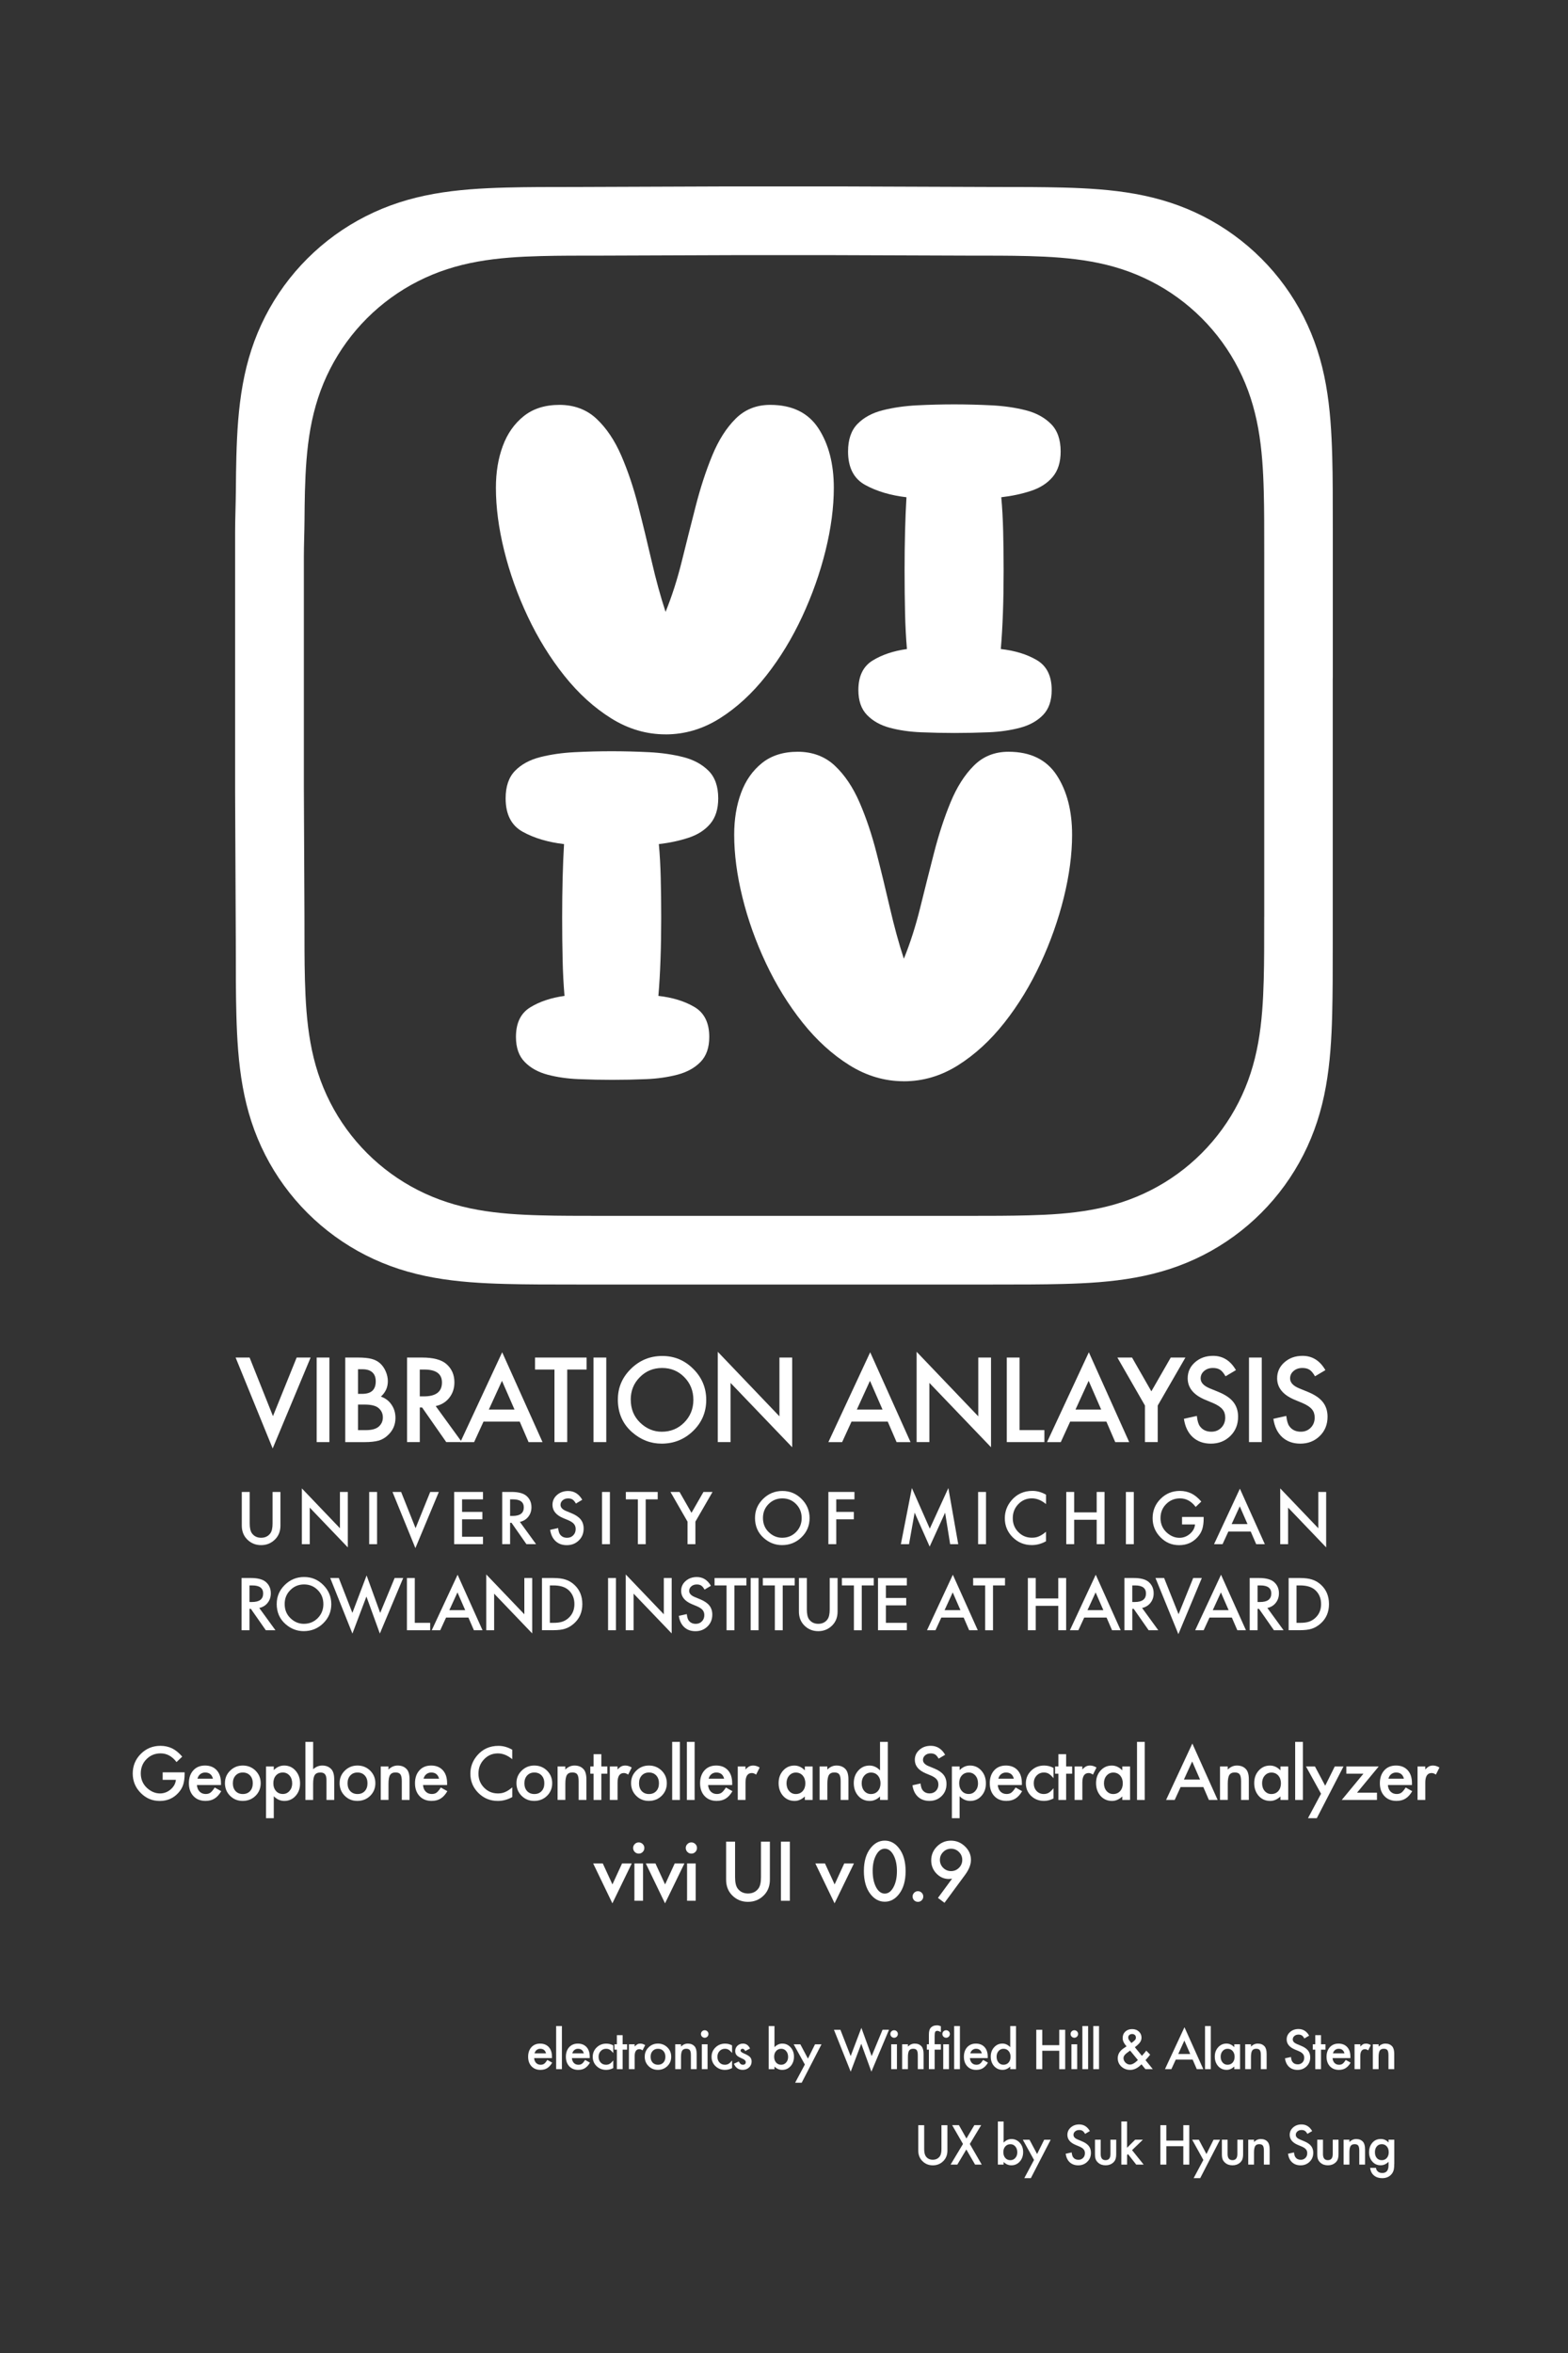<?xml version="1.0" encoding="UTF-8"?>
<svg id="Layer_1" xmlns="http://www.w3.org/2000/svg" viewBox="0 0 600 900">
  <rect x="0" y="0" width="600" height="900" fill="#333333" stroke="none"/>
  <defs>
    <style>
      .cls-1 {
        fill: #fff;
      }
    </style>
  </defs>
  <g>
    <path class="cls-1" d="M254.7,280.89c-7.33,0-14.28-2.04-20.83-6.13-6.55-4.09-12.53-9.52-17.95-16.32-5.41-6.79-10.07-14.34-13.98-22.63-3.91-8.29-6.92-16.71-9.02-25.24-2.11-8.53-3.16-16.53-3.16-23.98,0-5.89.86-11.21,2.62-15.96,1.74-4.75,4.42-8.56,8.02-11.45,3.61-2.89,8.17-4.32,13.71-4.32s10.37,1.77,14.15,5.32c3.78,3.55,6.94,8.24,9.47,14.07,2.53,5.84,4.69,12.26,6.49,19.3,1.81,7.04,3.51,14.07,5.14,21.1,1.62,7.04,3.39,13.49,5.32,19.38,2.4-5.89,4.48-12.35,6.22-19.38s3.51-14.07,5.32-21.1c1.81-7.04,3.9-13.46,6.31-19.3,2.4-5.83,5.37-10.52,8.93-14.07,3.55-3.55,7.96-5.32,13.25-5.32,8.41,0,14.57,3.01,18.49,9.02,3.9,6.01,5.86,13.59,5.86,22.72,0,7.45-1.06,15.45-3.16,23.98-2.11,8.54-5.08,16.95-8.93,25.24s-8.44,15.84-13.79,22.63c-5.35,6.79-11.28,12.24-17.76,16.32-6.49,4.09-13.41,6.13-20.74,6.13h.02Z"/>
    <path class="cls-1" d="M365.24,280.36c-4.21,0-8.48-.09-12.8-.27s-8.29-.75-11.9-1.71c-3.61-.96-6.52-2.58-8.75-4.88-2.23-2.28-3.33-5.47-3.33-9.56,0-5.29,1.81-9.04,5.41-11.27,3.61-2.23,7.99-3.7,13.17-4.42-.36-4.21-.61-8.81-.72-13.79s-.18-10.37-.18-16.14c0-5.29.06-10.31.18-15.06s.3-9.1.54-13.07c-6.13-.72-11.39-2.28-15.77-4.69-4.39-2.4-6.58-6.67-6.58-12.8,0-4.57,1.2-8.09,3.61-10.55,2.4-2.46,5.62-4.21,9.64-5.23,4.03-1.02,8.41-1.65,13.17-1.89,4.75-.24,9.47-.36,14.16-.36s9.44.12,14.25.36c4.81.24,9.2.88,13.17,1.89s7.18,2.77,9.65,5.23c2.46,2.46,3.7,5.98,3.7,10.55,0,4.09-1.03,7.33-3.07,9.74-2.04,2.41-4.81,4.18-8.29,5.32-3.49,1.15-7.28,1.96-11.36,2.43.36,3.97.61,8.29.72,12.98.12,4.68.18,9.74.18,15.15,0,5.77-.09,11.15-.27,16.14-.18,4.98-.45,9.59-.81,13.79,5.42.61,10.01,2.01,13.79,4.24,3.78,2.23,5.68,6.04,5.68,11.45,0,4.09-1.11,7.28-3.33,9.56-2.23,2.29-5.17,3.91-8.83,4.88-3.66.96-7.67,1.54-11.99,1.71-4.32.18-8.66.27-12.98.27h-.04Z"/>
    <path class="cls-1" d="M345.88,413.57c-7.33,0-14.28-2.04-20.83-6.13-6.55-4.09-12.53-9.52-17.95-16.32-5.41-6.79-10.07-14.34-13.98-22.63-3.91-8.29-6.92-16.71-9.02-25.24-2.11-8.53-3.16-16.53-3.16-23.98,0-5.89.86-11.21,2.62-15.96,1.74-4.75,4.42-8.56,8.02-11.45,3.61-2.89,8.17-4.32,13.71-4.32s10.37,1.77,14.15,5.32c3.78,3.55,6.94,8.24,9.47,14.07,2.53,5.84,4.69,12.26,6.49,19.3,1.81,7.04,3.51,14.07,5.14,21.1s3.39,13.49,5.32,19.38c2.4-5.89,4.48-12.35,6.22-19.38,1.74-7.04,3.51-14.07,5.32-21.1s3.9-13.46,6.31-19.3c2.4-5.83,5.37-10.52,8.93-14.07,3.55-3.55,7.96-5.32,13.25-5.32,8.41,0,14.57,3.01,18.49,9.02,3.9,6.01,5.86,13.59,5.86,22.72,0,7.45-1.06,15.45-3.16,23.98-2.11,8.54-5.08,16.95-8.93,25.24s-8.44,15.84-13.79,22.63c-5.35,6.79-11.28,12.24-17.76,16.32-6.49,4.09-13.41,6.13-20.74,6.13h.02Z"/>
    <path class="cls-1" d="M234.21,413.03c-4.21,0-8.48-.09-12.8-.27-4.32-.18-8.29-.75-11.9-1.71s-6.52-2.58-8.75-4.88c-2.23-2.28-3.33-5.47-3.33-9.56,0-5.29,1.81-9.04,5.41-11.27,3.61-2.23,7.99-3.7,13.17-4.42-.36-4.21-.61-8.81-.72-13.79-.12-4.98-.18-10.37-.18-16.14,0-5.29.06-10.31.18-15.06.12-4.75.3-9.1.54-13.07-6.13-.72-11.39-2.28-15.77-4.69-4.39-2.4-6.58-6.67-6.58-12.8,0-4.57,1.2-8.09,3.61-10.55,2.4-2.46,5.62-4.21,9.64-5.23,4.03-1.02,8.41-1.65,13.17-1.89,4.75-.24,9.47-.36,14.16-.36s9.44.12,14.25.36c4.81.24,9.2.88,13.17,1.89s7.18,2.77,9.65,5.23c2.46,2.46,3.7,5.98,3.7,10.55,0,4.09-1.03,7.33-3.07,9.74-2.04,2.41-4.81,4.18-8.29,5.32-3.49,1.15-7.28,1.96-11.36,2.43.36,3.97.61,8.29.72,12.98.12,4.68.18,9.74.18,15.15,0,5.77-.09,11.15-.27,16.14-.18,4.98-.45,9.59-.81,13.79,5.42.61,10.01,2.01,13.79,4.24,3.78,2.23,5.68,6.04,5.68,11.45,0,4.09-1.11,7.28-3.33,9.56-2.23,2.29-5.17,3.91-8.83,4.88-3.66.96-7.67,1.54-11.99,1.71-4.32.18-8.66.27-12.98.27h-.04Z"/>
  </g>
  <path class="cls-1" d="M510,259.4c0-.75,0-57.28,0-57.28,0-4.99,0-9.97-.03-14.96-.02-4.2-.07-8.4-.19-12.6-.25-9.15-.79-18.38-2.41-27.43-1.65-9.18-4.35-17.72-8.59-26.06-4.18-8.2-9.63-15.7-16.14-22.2-6.51-6.5-14.01-11.95-22.21-16.13-8.35-4.25-16.9-6.94-26.09-8.59-9.05-1.62-18.28-2.16-27.43-2.41-4.2-.11-8.4-.16-12.61-.19-4.99-.03-9.98-.03-14.97-.03l-57.93-.21h-43.33l-56.9.21c-5,0-10,0-15,.03-4.21.03-8.42.07-12.63.19-9.17.25-18.42.79-27.5,2.41-9.2,1.65-17.77,4.34-26.13,8.59-8.22,4.17-15.74,9.62-22.26,16.13-6.52,6.5-11.98,14-16.17,22.2-4.26,8.34-6.96,16.89-8.61,26.08-1.63,9.05-2.17,18.27-2.42,27.42-.11,4.2-.16,8.4-.19,12.6-.03,4.99-.29,11.18-.29,16.17v56.11s0,43.79,0,43.79l.26,57.31c0,4.99,0,9.99.03,14.98.03,4.21.07,8.42.19,12.62.25,9.16.79,18.4,2.42,27.46,1.65,9.19,4.35,17.75,8.61,26.1,4.18,8.21,9.65,15.72,16.17,22.23,6.52,6.51,14.04,11.97,22.25,16.15,8.37,4.25,16.93,6.95,26.14,8.6,9.07,1.63,18.32,2.17,27.48,2.41,4.21.12,8.42.16,12.63.19,5,.03,10,.03,15,.03h158.15c4.99,0,9.98,0,14.97-.03,4.2-.03,8.4-.07,12.61-.19,9.15-.24,18.39-.78,27.44-2.42,9.18-1.65,17.73-4.35,26.08-8.6,8.2-4.18,15.71-9.64,22.21-16.15,6.51-6.51,11.96-14.02,16.14-22.23,4.25-8.35,6.95-16.91,8.6-26.11,1.63-9.06,2.17-18.3,2.41-27.45.11-4.21.16-8.41.19-12.62.03-4.99.03-9.99.03-14.98,0,0,0-56.3,0-57.31v-43.83ZM483.75,350.64c0,4.37,0,8.74-.02,13.1-.02,3.68-.06,7.36-.16,11.04-.22,8.01-.69,16.1-2.11,24.02-1.45,8.05-3.8,15.54-7.52,22.85-3.65,7.18-8.43,13.75-14.12,19.45-5.69,5.7-12.26,10.48-19.44,14.13-7.3,3.72-14.78,6.08-22.82,7.52-7.92,1.43-16,1.9-24.01,2.11-3.68.1-7.35.14-11.03.17-4.37.03-8.73.03-13.1.03h-138.38c-4.37,0-8.75,0-13.12-.03-3.68-.02-7.37-.06-11.05-.17-8.02-.21-16.12-.69-24.05-2.11-8.06-1.45-15.55-3.81-22.87-7.53-7.19-3.66-13.77-8.43-19.47-14.13-5.7-5.7-10.49-12.27-14.15-19.45-3.72-7.31-6.09-14.79-7.53-22.83-1.43-7.93-1.9-16.02-2.12-24.03-.1-3.68-.14-7.36-.16-11.04-.03-4.37-.02-8.74-.02-13.1l-.23-50.14v-38.32s0-49.1,0-49.1c0-4.36.22-9.78.25-14.15.02-3.68.07-7.35.16-11.02.22-8,.69-16.08,2.11-23.99,1.45-8.04,3.81-15.52,7.54-22.82,3.66-7.17,8.44-13.73,14.15-19.42,5.71-5.69,12.28-10.46,19.48-14.11,7.32-3.71,14.81-6.07,22.86-7.51,7.94-1.42,16.03-1.9,24.06-2.11,3.68-.1,7.37-.14,11.05-.16,4.37-.03,8.75-.02,13.12-.02l49.79-.18h37.91l50.69.18c4.37,0,8.73,0,13.1.02,3.68.02,7.35.06,11.03.16,8.01.22,16.08.69,24,2.11,8.04,1.44,15.52,3.8,22.83,7.52,7.18,3.65,13.74,8.42,19.43,14.11,5.69,5.69,10.47,12.25,14.12,19.43,3.72,7.3,6.07,14.77,7.52,22.8,1.42,7.92,1.9,15.99,2.11,24,.1,3.67.14,7.35.16,11.02.03,4.36.02,8.73.02,13.09,0,0,0,49.46,0,50.12v38.36c0,.88,0,50.14,0,50.14Z"/>
  <g>
    <path class="cls-1" d="M95.55,570.66v12.03c0,1.72.28,2.97.84,3.77.84,1.15,2.01,1.72,3.53,1.72s2.71-.57,3.54-1.72c.56-.77.84-2.02.84-3.77v-12.03h3.01v12.86c0,2.11-.66,3.84-1.97,5.2-1.48,1.52-3.29,2.28-5.43,2.28s-3.96-.76-5.42-2.28c-1.31-1.36-1.97-3.1-1.97-5.2v-12.86h3.02Z"/>
    <path class="cls-1" d="M115.51,590.64v-21.34l14.57,15.24v-13.88h3.01v21.2l-14.57-15.21v13.99h-3.02Z"/>
    <path class="cls-1" d="M144.29,570.66v19.98h-3.02v-19.98h3.02Z"/>
    <path class="cls-1" d="M153.49,570.66l5.53,13.85,5.6-13.85h3.3l-8.97,21.48-8.76-21.48h3.3Z"/>
    <path class="cls-1" d="M184.82,573.49h-8.01v4.8h7.78v2.83h-7.78v6.68h8.01v2.83h-11.03v-19.98h11.03v2.83Z"/>
    <path class="cls-1" d="M198.94,582.12l6.19,8.51h-3.69l-5.71-8.18h-.54v8.18h-3.02v-19.98h3.53c2.64,0,4.55.5,5.72,1.49,1.29,1.1,1.94,2.56,1.94,4.37,0,1.42-.41,2.63-1.22,3.65-.81,1.02-1.88,1.67-3.21,1.95ZM195.19,579.83h.96c2.86,0,4.28-1.09,4.28-3.27,0-2.04-1.39-3.07-4.17-3.07h-1.07v6.34Z"/>
    <path class="cls-1" d="M222.82,573.64l-2.45,1.45c-.46-.79-.89-1.31-1.31-1.55-.43-.28-.99-.41-1.67-.41-.84,0-1.53.24-2.08.71-.55.47-.83,1.05-.83,1.76,0,.98.72,1.76,2.17,2.36l1.99.82c1.62.66,2.81,1.46,3.56,2.4.75.94,1.13,2.1,1.13,3.47,0,1.84-.61,3.36-1.84,4.55-1.23,1.21-2.77,1.81-4.59,1.81s-3.17-.51-4.3-1.54c-1.11-1.03-1.81-2.47-2.08-4.33l3.05-.67c.14,1.17.38,1.98.72,2.43.62.86,1.53,1.29,2.72,1.29.94,0,1.72-.31,2.34-.94s.93-1.43.93-2.39c0-.39-.05-.74-.16-1.07-.11-.32-.28-.62-.5-.89s-.52-.53-.89-.76c-.36-.24-.79-.46-1.29-.68l-1.93-.8c-2.74-1.16-4.1-2.85-4.1-5.07,0-1.5.57-2.76,1.72-3.77,1.15-1.02,2.58-1.53,4.28-1.53,2.3,0,4.1,1.12,5.4,3.37Z"/>
    <path class="cls-1" d="M233.38,570.66v19.98h-3.02v-19.98h3.02Z"/>
    <path class="cls-1" d="M247.08,573.49v17.15h-3.01v-17.15h-4.59v-2.83h12.19v2.83h-4.58Z"/>
    <path class="cls-1" d="M263.08,582.01l-6.52-11.35h3.47l4.57,7.98,4.58-7.98h3.47l-6.55,11.35v8.63h-3.01v-8.63Z"/>
    <path class="cls-1" d="M288.91,580.56c0-2.81,1.03-5.23,3.09-7.25,2.05-2.02,4.52-3.03,7.4-3.03s5.29,1.02,7.32,3.05c2.04,2.04,3.07,4.48,3.07,7.34s-1.03,5.31-3.08,7.31c-2.06,2.01-4.55,3.01-7.47,3.01-2.58,0-4.9-.89-6.95-2.68-2.26-1.98-3.39-4.56-3.39-7.76ZM291.95,580.6c0,2.21.74,4.02,2.23,5.45,1.48,1.42,3.18,2.13,5.11,2.13,2.1,0,3.87-.72,5.31-2.17,1.44-1.47,2.16-3.25,2.16-5.36s-.71-3.92-2.14-5.36c-1.41-1.45-3.17-2.17-5.25-2.17s-3.83.72-5.27,2.17c-1.43,1.43-2.15,3.2-2.15,5.3Z"/>
    <path class="cls-1" d="M326.96,573.49h-6.96v4.8h6.72v2.83h-6.72v9.51h-3.02v-19.98h9.98v2.83Z"/>
    <path class="cls-1" d="M344.72,590.64l4.21-21.48,6.86,15.53,7.1-15.53,3.78,21.48h-3.09l-1.93-12.06-5.91,12.98-5.75-12.99-2.15,12.07h-3.12Z"/>
    <path class="cls-1" d="M377.3,570.66v19.98h-3.02v-19.98h3.02Z"/>
    <path class="cls-1" d="M400.26,571.73v3.57c-1.74-1.46-3.54-2.19-5.41-2.19-2.05,0-3.78.74-5.19,2.21-1.42,1.47-2.12,3.26-2.12,5.38s.71,3.86,2.12,5.3c1.42,1.44,3.15,2.16,5.2,2.16,1.06,0,1.96-.17,2.7-.52.41-.17.84-.41,1.29-.7s.91-.65,1.4-1.06v3.64c-1.72.97-3.54,1.46-5.43,1.46-2.86,0-5.29-1-7.31-2.99-2.01-2.01-3.01-4.43-3.01-7.27,0-2.54.84-4.81,2.52-6.81,2.07-2.44,4.75-3.66,8.04-3.66,1.79,0,3.53.49,5.2,1.46Z"/>
    <path class="cls-1" d="M411.03,578.47h8.62v-7.82h3.01v19.98h-3.01v-9.33h-8.62v9.33h-3.02v-19.98h3.02v7.82Z"/>
    <path class="cls-1" d="M433.85,570.66v19.98h-3.02v-19.98h3.02Z"/>
    <path class="cls-1" d="M452.32,580.23h8.26v.66c0,1.5-.18,2.83-.53,3.99-.34,1.07-.93,2.07-1.75,3-1.85,2.09-4.21,3.13-7.08,3.13s-5.19-1.01-7.18-3.03c-1.99-2.03-2.99-4.46-2.99-7.3s1.01-5.36,3.04-7.38c2.03-2.03,4.49-3.04,7.4-3.04,1.56,0,3.02.32,4.37.96,1.29.64,2.57,1.67,3.82,3.11l-2.15,2.06c-1.64-2.18-3.64-3.27-5.99-3.27-2.11,0-3.89.73-5.32,2.19-1.43,1.43-2.15,3.23-2.15,5.38s.8,4.06,2.39,5.5c1.49,1.34,3.11,2.01,4.85,2.01,1.48,0,2.82-.5,4-1.5,1.18-1.01,1.84-2.22,1.98-3.62h-4.98v-2.83Z"/>
    <path class="cls-1" d="M478.59,585.79h-8.55l-2.23,4.85h-3.25l9.89-21.23,9.54,21.23h-3.3l-2.1-4.85ZM477.36,582.95l-2.96-6.79-3.11,6.79h6.07Z"/>
    <path class="cls-1" d="M489.88,590.64v-21.34l14.57,15.24v-13.88h3.01v21.2l-14.57-15.21v13.99h-3.02Z"/>
  </g>
  <g>
    <path class="cls-1" d="M99.21,615.04l6.19,8.51h-3.69l-5.71-8.18h-.54v8.18h-3.02v-19.98h3.53c2.64,0,4.55.5,5.72,1.49,1.29,1.1,1.94,2.56,1.94,4.37,0,1.42-.41,2.63-1.22,3.65-.81,1.02-1.88,1.67-3.21,1.95ZM95.46,612.75h.96c2.86,0,4.28-1.09,4.28-3.27,0-2.04-1.39-3.07-4.17-3.07h-1.07v6.34Z"/>
    <path class="cls-1" d="M105.89,613.47c0-2.81,1.03-5.23,3.09-7.25,2.05-2.02,4.52-3.03,7.4-3.03s5.29,1.02,7.32,3.05c2.04,2.04,3.07,4.48,3.07,7.34s-1.03,5.31-3.08,7.31c-2.06,2.01-4.55,3.01-7.47,3.01-2.58,0-4.9-.89-6.95-2.68-2.26-1.98-3.39-4.56-3.39-7.76ZM108.93,613.51c0,2.21.74,4.02,2.23,5.45,1.48,1.42,3.18,2.13,5.11,2.13,2.1,0,3.87-.72,5.31-2.17,1.44-1.47,2.16-3.25,2.16-5.36s-.71-3.92-2.14-5.36c-1.41-1.45-3.17-2.17-5.25-2.17s-3.83.72-5.27,2.17c-1.43,1.43-2.15,3.2-2.15,5.3Z"/>
    <path class="cls-1" d="M129.64,603.57l5.2,13.35,5.44-14.33,5.2,14.33,5.53-13.35h3.27l-8.93,21.25-5.14-14.16-5.36,14.17-8.49-21.26h3.27Z"/>
    <path class="cls-1" d="M158.72,603.57v17.15h5.88v2.83h-8.89v-19.98h3.02Z"/>
    <path class="cls-1" d="M179.24,618.7h-8.55l-2.23,4.85h-3.25l9.89-21.23,9.54,21.23h-3.3l-2.1-4.85ZM178.01,615.87l-2.96-6.79-3.11,6.79h6.07Z"/>
    <path class="cls-1" d="M186.07,623.55v-21.34l14.57,15.24v-13.88h3.01v21.2l-14.57-15.21v13.99h-3.02Z"/>
    <path class="cls-1" d="M207.39,623.55v-19.98h4.19c2.01,0,3.6.2,4.76.59,1.25.39,2.38,1.05,3.4,1.98,2.06,1.88,3.09,4.35,3.09,7.41s-1.07,5.56-3.22,7.45c-1.08.95-2.21,1.61-3.39,1.98-1.1.37-2.67.56-4.7.56h-4.14ZM210.4,620.72h1.36c1.35,0,2.48-.14,3.38-.43.9-.3,1.71-.78,2.43-1.44,1.48-1.35,2.23-3.12,2.23-5.29s-.73-3.97-2.2-5.33c-1.32-1.22-3.27-1.82-5.84-1.82h-1.36v14.31Z"/>
    <path class="cls-1" d="M235.7,603.57v19.98h-3.02v-19.98h3.02Z"/>
    <path class="cls-1" d="M239.44,623.55v-21.34l14.57,15.24v-13.88h3.01v21.2l-14.57-15.21v13.99h-3.02Z"/>
    <path class="cls-1" d="M272.05,606.55l-2.45,1.45c-.46-.79-.89-1.31-1.31-1.55-.43-.28-.99-.41-1.67-.41-.84,0-1.53.24-2.08.71-.55.47-.83,1.05-.83,1.76,0,.98.72,1.76,2.17,2.36l1.99.82c1.62.66,2.81,1.46,3.56,2.4.75.94,1.13,2.1,1.13,3.47,0,1.84-.61,3.36-1.84,4.55-1.23,1.21-2.77,1.81-4.59,1.81s-3.17-.51-4.3-1.54c-1.11-1.03-1.81-2.47-2.08-4.33l3.05-.67c.14,1.17.38,1.98.72,2.43.62.86,1.53,1.29,2.72,1.29.94,0,1.72-.31,2.34-.94s.93-1.43.93-2.39c0-.39-.05-.74-.16-1.07-.11-.32-.28-.62-.5-.89s-.52-.53-.89-.76c-.36-.24-.79-.46-1.29-.68l-1.93-.8c-2.74-1.16-4.1-2.85-4.1-5.07,0-1.5.57-2.76,1.72-3.77,1.15-1.02,2.58-1.53,4.28-1.53,2.3,0,4.1,1.12,5.4,3.37Z"/>
    <path class="cls-1" d="M281.03,606.41v17.15h-3.01v-17.15h-4.59v-2.83h12.19v2.83h-4.58Z"/>
    <path class="cls-1" d="M290.26,603.57v19.98h-3.02v-19.98h3.02Z"/>
    <path class="cls-1" d="M299.51,606.41v17.15h-3.01v-17.15h-4.59v-2.83h12.19v2.83h-4.58Z"/>
    <path class="cls-1" d="M308.74,603.57v12.03c0,1.72.28,2.97.84,3.77.84,1.15,2.01,1.72,3.53,1.72s2.71-.57,3.54-1.72c.56-.77.84-2.02.84-3.77v-12.03h3.01v12.86c0,2.11-.66,3.84-1.97,5.2-1.48,1.52-3.29,2.28-5.43,2.28s-3.96-.76-5.42-2.28c-1.31-1.36-1.97-3.1-1.97-5.2v-12.86h3.02Z"/>
    <path class="cls-1" d="M329.76,606.41v17.15h-3.01v-17.15h-4.59v-2.83h12.19v2.83h-4.58Z"/>
    <path class="cls-1" d="M347,606.41h-8.01v4.8h7.78v2.83h-7.78v6.68h8.01v2.83h-11.03v-19.98h11.03v2.83Z"/>
    <path class="cls-1" d="M368.75,618.7h-8.55l-2.23,4.85h-3.25l9.89-21.23,9.54,21.23h-3.3l-2.1-4.85ZM367.52,615.87l-2.96-6.79-3.11,6.79h6.07Z"/>
    <path class="cls-1" d="M379.98,606.41v17.15h-3.01v-17.15h-4.59v-2.83h12.19v2.83h-4.58Z"/>
    <path class="cls-1" d="M396.33,611.39h8.62v-7.82h3.01v19.98h-3.01v-9.33h-8.62v9.33h-3.02v-19.98h3.02v7.82Z"/>
    <path class="cls-1" d="M423.43,618.7h-8.55l-2.23,4.85h-3.25l9.89-21.23,9.54,21.23h-3.3l-2.1-4.85ZM422.2,615.87l-2.96-6.79-3.11,6.79h6.07Z"/>
    <path class="cls-1" d="M437.03,615.04l6.19,8.51h-3.69l-5.71-8.18h-.54v8.18h-3.02v-19.98h3.53c2.64,0,4.55.5,5.72,1.49,1.29,1.1,1.94,2.56,1.94,4.37,0,1.42-.41,2.63-1.22,3.65-.81,1.02-1.88,1.67-3.21,1.95ZM433.27,612.75h.96c2.86,0,4.28-1.09,4.28-3.27,0-2.04-1.39-3.07-4.17-3.07h-1.07v6.34Z"/>
    <path class="cls-1" d="M445.45,603.57l5.53,13.85,5.6-13.85h3.3l-8.97,21.48-8.76-21.48h3.3Z"/>
    <path class="cls-1" d="M471.37,618.7h-8.55l-2.23,4.85h-3.25l9.89-21.23,9.54,21.23h-3.3l-2.1-4.85ZM470.14,615.87l-2.96-6.79-3.11,6.79h6.07Z"/>
    <path class="cls-1" d="M484.97,615.04l6.19,8.51h-3.69l-5.71-8.18h-.54v8.18h-3.02v-19.98h3.53c2.64,0,4.55.5,5.72,1.49,1.29,1.1,1.94,2.56,1.94,4.37,0,1.42-.41,2.63-1.22,3.65-.81,1.02-1.88,1.67-3.21,1.95ZM481.22,612.75h.96c2.86,0,4.28-1.09,4.28-3.27,0-2.04-1.39-3.07-4.17-3.07h-1.07v6.34Z"/>
    <path class="cls-1" d="M493.1,623.55v-19.98h4.19c2.01,0,3.6.2,4.76.59,1.25.39,2.38,1.05,3.4,1.98,2.06,1.88,3.09,4.35,3.09,7.41s-1.07,5.56-3.22,7.45c-1.08.95-2.21,1.61-3.39,1.98-1.1.37-2.67.56-4.7.56h-4.14ZM496.12,620.72h1.36c1.35,0,2.48-.14,3.38-.43.9-.3,1.71-.78,2.43-1.44,1.48-1.35,2.23-3.12,2.23-5.29s-.73-3.97-2.2-5.33c-1.32-1.22-3.27-1.82-5.84-1.82h-1.36v14.31Z"/>
  </g>
  <g>
    <path class="cls-1" d="M95.51,519.25l8.94,22.41,9.07-22.41h5.34l-14.52,34.77-14.18-34.77h5.34Z"/>
    <path class="cls-1" d="M126.05,519.25v32.34h-4.88v-32.34h4.88Z"/>
    <path class="cls-1" d="M132.11,551.59v-32.34h4.86c2.16,0,3.89.17,5.17.5,1.3.33,2.39.9,3.29,1.7.91.82,1.63,1.85,2.16,3.08.54,1.24.82,2.5.82,3.77,0,2.32-.89,4.28-2.66,5.89,1.72.59,3.07,1.61,4.06,3.08,1.01,1.45,1.51,3.14,1.51,5.07,0,2.53-.89,4.66-2.68,6.41-1.08,1.08-2.28,1.82-3.62,2.24-1.47.41-3.3.61-5.51.61h-7.39ZM136.99,533.14h1.53c1.82,0,3.15-.4,3.99-1.21.84-.8,1.27-1.99,1.27-3.55s-.43-2.68-1.3-3.47c-.87-.79-2.12-1.18-3.77-1.18h-1.72v9.41ZM136.99,547.01h3.02c2.21,0,3.83-.43,4.86-1.3,1.09-.94,1.63-2.12,1.63-3.56s-.52-2.57-1.57-3.52c-1.02-.93-2.84-1.4-5.47-1.4h-2.47v9.78Z"/>
    <path class="cls-1" d="M166.72,537.81l10.01,13.78h-5.97l-9.24-13.24h-.88v13.24h-4.88v-32.34h5.72c4.27,0,7.36.8,9.26,2.41,2.09,1.79,3.14,4.15,3.14,7.08,0,2.29-.66,4.26-1.97,5.91s-3.04,2.7-5.19,3.16ZM160.64,534.1h1.55c4.62,0,6.93-1.77,6.93-5.3,0-3.31-2.25-4.96-6.75-4.96h-1.74v10.26Z"/>
    <path class="cls-1" d="M198.87,543.74h-13.85l-3.6,7.86h-5.26l16-34.37,15.44,34.37h-5.34l-3.39-7.86ZM196.88,539.15l-4.8-11-5.03,11h9.82Z"/>
    <path class="cls-1" d="M217.05,523.84v27.75h-4.88v-27.75h-7.44v-4.59h19.73v4.59h-7.42Z"/>
    <path class="cls-1" d="M231.99,519.25v32.34h-4.88v-32.34h4.88Z"/>
    <path class="cls-1" d="M236.43,535.28c0-4.55,1.67-8.46,5.01-11.73,3.32-3.27,7.32-4.9,11.98-4.9s8.56,1.65,11.86,4.94c3.31,3.3,4.96,7.25,4.96,11.88s-1.66,8.59-4.99,11.83c-3.34,3.25-7.37,4.88-12.09,4.88-4.18,0-7.92-1.45-11.25-4.34-3.66-3.2-5.49-7.39-5.49-12.57ZM241.36,535.34c0,3.58,1.2,6.51,3.6,8.82,2.39,2.3,5.15,3.46,8.27,3.46,3.39,0,6.26-1.17,8.59-3.52,2.33-2.37,3.5-5.26,3.5-8.67s-1.15-6.34-3.46-8.67c-2.29-2.35-5.12-3.52-8.5-3.52s-6.21,1.17-8.53,3.52c-2.32,2.32-3.48,5.18-3.48,8.59Z"/>
    <path class="cls-1" d="M274.66,551.59v-34.54l23.59,24.68v-22.48h4.88v34.31l-23.59-24.61v22.64h-4.88Z"/>
    <path class="cls-1" d="M339.69,543.74h-13.85l-3.6,7.86h-5.26l16-34.37,15.44,34.37h-5.34l-3.39-7.86ZM337.7,539.15l-4.8-11-5.03,11h9.82Z"/>
    <path class="cls-1" d="M350.75,551.59v-34.54l23.59,24.68v-22.48h4.88v34.31l-23.59-24.61v22.64h-4.88Z"/>
    <path class="cls-1" d="M390.13,519.25v27.75h9.51v4.59h-14.39v-32.34h4.88Z"/>
    <path class="cls-1" d="M423.36,543.74h-13.85l-3.6,7.86h-5.26l16-34.37,15.44,34.37h-5.34l-3.39-7.86ZM421.37,539.15l-4.8-11-5.03,11h9.82Z"/>
    <path class="cls-1" d="M438.13,537.62l-10.56-18.37h5.61l7.39,12.92,7.42-12.92h5.61l-10.6,18.37v13.97h-4.88v-13.97Z"/>
    <path class="cls-1" d="M472.92,524.07l-3.96,2.35c-.74-1.28-1.45-2.12-2.12-2.51-.7-.45-1.6-.67-2.7-.67-1.36,0-2.48.38-3.37,1.15-.89.75-1.34,1.7-1.34,2.85,0,1.58,1.17,2.85,3.52,3.81l3.23,1.32c2.62,1.06,4.55,2.36,5.76,3.89s1.82,3.4,1.82,5.62c0,2.97-.99,5.43-2.97,7.37-2,1.96-4.48,2.93-7.44,2.93-2.81,0-5.12-.83-6.95-2.49-1.8-1.66-2.93-4-3.37-7.02l4.94-1.09c.22,1.9.61,3.21,1.17,3.94,1.01,1.4,2.47,2.09,4.4,2.09,1.52,0,2.79-.51,3.79-1.53s1.51-2.31,1.51-3.88c0-.63-.09-1.2-.26-1.73s-.45-1.01-.82-1.45c-.37-.44-.85-.85-1.44-1.24-.59-.38-1.28-.75-2.09-1.1l-3.12-1.3c-4.43-1.87-6.64-4.61-6.64-8.21,0-2.43.93-4.46,2.79-6.1,1.86-1.65,4.17-2.47,6.93-2.47,3.73,0,6.64,1.82,8.74,5.45Z"/>
    <path class="cls-1" d="M482.81,519.25v32.34h-4.88v-32.34h4.88Z"/>
    <path class="cls-1" d="M507.15,524.07l-3.96,2.35c-.74-1.28-1.45-2.12-2.12-2.51-.7-.45-1.6-.67-2.7-.67-1.36,0-2.48.38-3.37,1.15-.89.75-1.34,1.7-1.34,2.85,0,1.58,1.17,2.85,3.52,3.81l3.23,1.32c2.62,1.06,4.55,2.36,5.76,3.89s1.82,3.4,1.82,5.62c0,2.97-.99,5.43-2.97,7.37-2,1.96-4.48,2.93-7.44,2.93-2.81,0-5.12-.83-6.95-2.49-1.8-1.66-2.93-4-3.37-7.02l4.94-1.09c.22,1.9.61,3.21,1.17,3.94,1.01,1.4,2.47,2.09,4.4,2.09,1.52,0,2.79-.51,3.79-1.53s1.51-2.31,1.51-3.88c0-.63-.09-1.2-.26-1.73s-.45-1.01-.82-1.45c-.37-.44-.85-.85-1.44-1.24-.59-.38-1.28-.75-2.09-1.1l-3.12-1.3c-4.43-1.87-6.64-4.61-6.64-8.21,0-2.43.93-4.46,2.79-6.1,1.86-1.65,4.17-2.47,6.93-2.47,3.73,0,6.64,1.82,8.74,5.45Z"/>
  </g>
  <g>
    <path class="cls-1" d="M230.66,712.76l3.69,8.01,3.68-8.01h3.71l-7.41,15.25-7.35-15.25h3.69Z"/>
    <path class="cls-1" d="M242.27,706.82c0-.58.21-1.07.63-1.49s.92-.63,1.51-.63,1.1.21,1.52.63c.42.41.63.91.63,1.51s-.21,1.1-.63,1.52c-.41.42-.91.63-1.51.63s-1.1-.21-1.52-.63-.63-.93-.63-1.54ZM246.06,712.76v14.27h-3.3v-14.27h3.3Z"/>
    <path class="cls-1" d="M250.81,712.76l3.69,8.01,3.68-8.01h3.71l-7.41,15.25-7.35-15.25h3.69Z"/>
    <path class="cls-1" d="M262.41,706.82c0-.58.21-1.07.63-1.49s.92-.63,1.51-.63,1.1.21,1.52.63c.42.41.63.91.63,1.51s-.21,1.1-.63,1.52c-.41.42-.91.63-1.51.63s-1.1-.21-1.52-.63-.63-.93-.63-1.54ZM266.21,712.76v14.27h-3.3v-14.27h3.3Z"/>
    <path class="cls-1" d="M281.28,704.41v13.62c0,1.94.32,3.36.95,4.26.95,1.3,2.28,1.95,4,1.95s3.07-.65,4.01-1.95c.63-.87.95-2.29.95-4.26v-13.62h3.41v14.56c0,2.38-.74,4.35-2.23,5.89-1.67,1.72-3.72,2.58-6.15,2.58s-4.48-.86-6.14-2.58c-1.48-1.54-2.23-3.51-2.23-5.89v-14.56h3.41Z"/>
    <path class="cls-1" d="M302.24,704.41v22.62h-3.41v-22.62h3.41Z"/>
    <path class="cls-1" d="M315.68,712.76l3.69,8.01,3.68-8.01h3.71l-7.41,15.25-7.35-15.25h3.69Z"/>
    <path class="cls-1" d="M330.57,715.57c0-3.6.84-6.48,2.52-8.63,1.5-1.94,3.33-2.92,5.46-2.92s3.96.97,5.46,2.92c1.68,2.15,2.52,5.07,2.52,8.77s-.84,6.61-2.52,8.76c-1.5,1.94-3.32,2.92-5.45,2.92s-3.96-.97-5.48-2.92c-1.68-2.15-2.52-5.12-2.52-8.91ZM333.93,715.58c0,2.51.43,4.59,1.3,6.25.87,1.63,1.98,2.45,3.33,2.45s2.45-.82,3.33-2.45c.88-1.62,1.32-3.67,1.32-6.14s-.44-4.52-1.32-6.15c-.88-1.62-1.99-2.43-3.33-2.43s-2.43.81-3.31,2.43c-.88,1.61-1.32,3.62-1.32,6.04Z"/>
    <path class="cls-1" d="M349.21,725.38c0-.55.2-1.02.6-1.42s.88-.6,1.44-.6,1.04.2,1.44.6.6.88.6,1.44-.2,1.05-.6,1.45-.87.59-1.44.59-1.06-.2-1.45-.59-.59-.88-.59-1.46Z"/>
    <path class="cls-1" d="M361.41,727.8l-2.5-1.86,5.41-7.37c-.29.04-.54.07-.75.09s-.37.03-.5.03c-1.83,0-3.41-.7-4.75-2.09-1.33-1.39-1.99-3.06-1.99-5.01,0-2.08.74-3.86,2.21-5.33s3.26-2.23,5.33-2.23,3.85.73,5.38,2.2c1.52,1.46,2.29,3.17,2.29,5.16,0,1.76-.74,3.66-2.23,5.7l-7.9,10.72ZM359.65,711.34c0,1.22.42,2.25,1.25,3.08s1.85,1.26,3.03,1.26,2.19-.42,3.02-1.25,1.26-1.85,1.26-3.03-.42-2.19-1.26-3.03-1.84-1.25-3.03-1.25-2.17.42-3,1.25-1.26,1.83-1.26,2.97Z"/>
  </g>
  <g>
    <path class="cls-1" d="M211.21,787.2h-6.82c.06.78.31,1.4.76,1.87.45.46,1.03.68,1.73.68.55,0,1-.13,1.36-.39.35-.26.75-.74,1.2-1.45l1.86,1.04c-.29.49-.59.91-.91,1.25s-.66.63-1.03.86-.76.39-1.18.49-.88.16-1.38.16c-1.42,0-2.56-.46-3.42-1.37-.86-.92-1.29-2.14-1.29-3.65s.42-2.72,1.25-3.65c.84-.92,1.95-1.38,3.34-1.38s2.51.45,3.32,1.34c.81.89,1.21,2.11,1.21,3.68v.52ZM208.95,785.4c-.31-1.17-1.04-1.76-2.22-1.76-.27,0-.52.04-.75.12s-.45.2-.64.35-.36.34-.49.55-.24.46-.31.73h4.41Z"/>
    <path class="cls-1" d="M215.01,774.94v16.49h-2.2v-16.49h2.2Z"/>
    <path class="cls-1" d="M225.66,787.2h-6.82c.06.78.31,1.4.76,1.87.45.46,1.03.68,1.73.68.55,0,1-.13,1.36-.39.35-.26.75-.74,1.2-1.45l1.86,1.04c-.29.49-.59.91-.91,1.25s-.66.63-1.03.86-.76.39-1.18.49-.88.16-1.38.16c-1.42,0-2.56-.46-3.42-1.37-.86-.92-1.29-2.14-1.29-3.65s.42-2.72,1.25-3.65c.84-.92,1.95-1.38,3.34-1.38s2.51.45,3.32,1.34c.81.89,1.21,2.11,1.21,3.68v.52ZM223.4,785.4c-.31-1.17-1.04-1.76-2.22-1.76-.27,0-.52.04-.75.12s-.45.2-.64.35-.36.34-.49.55-.24.46-.31.73h4.41Z"/>
    <path class="cls-1" d="M234.66,782.33v2.92c-.5-.61-.95-1.03-1.35-1.26-.39-.23-.85-.35-1.38-.35-.83,0-1.51.29-2.06.87s-.82,1.31-.82,2.18.26,1.62.79,2.2c.53.57,1.21.86,2.04.86.53,0,.99-.11,1.4-.34.39-.22.85-.65,1.38-1.29v2.9c-.89.46-1.78.69-2.68.69-1.47,0-2.7-.48-3.69-1.43-.99-.96-1.48-2.15-1.48-3.56s.5-2.62,1.5-3.59,2.23-1.46,3.69-1.46c.94,0,1.82.22,2.66.67Z"/>
    <path class="cls-1" d="M238.25,783.97v7.46h-2.2v-7.46h-.94v-2.05h.94v-3.49h2.2v3.49h1.71v2.05h-1.71Z"/>
    <path class="cls-1" d="M240.66,781.92h2.2v.85c.4-.42.76-.71,1.07-.87.32-.16.7-.24,1.13-.24.58,0,1.18.19,1.82.57l-1.01,2.01c-.42-.3-.82-.45-1.22-.45-1.2,0-1.8.91-1.8,2.71v4.93h-2.2v-9.51Z"/>
    <path class="cls-1" d="M246.71,786.61c0-1.37.49-2.54,1.47-3.51s2.18-1.45,3.59-1.45,2.62.49,3.61,1.46c.98.97,1.46,2.16,1.46,3.57s-.49,2.62-1.47,3.58c-.99.96-2.2,1.44-3.64,1.44s-2.62-.49-3.58-1.46c-.96-.96-1.45-2.17-1.45-3.63ZM248.96,786.65c0,.95.25,1.7.76,2.26.52.56,1.21.84,2.06.84s1.55-.28,2.06-.83.77-1.29.77-2.22-.26-1.66-.77-2.22c-.52-.56-1.21-.84-2.06-.84s-1.52.28-2.04.84-.78,1.28-.78,2.17Z"/>
    <path class="cls-1" d="M258.38,781.92h2.21v.88c.77-.76,1.63-1.14,2.6-1.14,1.11,0,1.97.35,2.59,1.04.53.59.8,1.56.8,2.9v5.83h-2.21v-5.31c0-.94-.13-1.58-.39-1.94-.25-.36-.72-.55-1.39-.55-.73,0-1.25.24-1.55.72-.3.48-.45,1.31-.45,2.49v4.59h-2.21v-9.51Z"/>
    <path class="cls-1" d="M268.22,777.97c0-.38.14-.72.42-1s.62-.42,1.01-.42.74.14,1.02.42c.28.27.42.61.42,1.01s-.14.74-.42,1.02c-.27.28-.61.42-1.01.42s-.74-.14-1.02-.42-.42-.62-.42-1.03ZM270.75,781.92v9.51h-2.2v-9.51h2.2Z"/>
    <path class="cls-1" d="M280.13,782.33v2.92c-.5-.61-.95-1.03-1.35-1.26-.39-.23-.85-.35-1.38-.35-.83,0-1.51.29-2.06.87s-.82,1.31-.82,2.18.26,1.62.79,2.2c.53.57,1.21.86,2.04.86.53,0,.99-.11,1.4-.34.39-.22.85-.65,1.38-1.29v2.9c-.89.46-1.78.69-2.68.69-1.47,0-2.7-.48-3.69-1.43-.99-.96-1.48-2.15-1.48-3.56s.5-2.62,1.5-3.59,2.23-1.46,3.69-1.46c.94,0,1.82.22,2.66.67Z"/>
    <path class="cls-1" d="M286.99,783.54l-1.82.97c-.29-.59-.64-.88-1.06-.88-.2,0-.37.07-.52.2s-.21.3-.21.51c0,.36.42.73,1.27,1.08,1.17.5,1.95.96,2.35,1.39s.61.99.61,1.71c0,.92-.34,1.69-1.02,2.3-.66.59-1.45.88-2.38.88-1.59,0-2.72-.78-3.39-2.33l1.88-.87c.26.46.46.75.6.87.27.25.59.37.96.37.74,0,1.11-.34,1.11-1.02,0-.39-.29-.75-.86-1.09-.22-.11-.44-.22-.66-.32s-.45-.21-.67-.32c-.64-.31-1.09-.62-1.35-.94-.33-.4-.5-.91-.5-1.53,0-.83.28-1.51.85-2.05.58-.54,1.28-.81,2.11-.81,1.22,0,2.12.63,2.71,1.88Z"/>
    <path class="cls-1" d="M296.35,774.94v8.09c.88-.91,1.88-1.37,2.99-1.37,1.28,0,2.35.48,3.2,1.44.85.95,1.28,2.14,1.28,3.55s-.43,2.68-1.29,3.63c-.85.95-1.93,1.43-3.23,1.43-1.1,0-2.08-.42-2.95-1.27v1h-2.2v-16.49h2.2ZM301.57,786.75c0-.91-.25-1.65-.74-2.23-.5-.59-1.13-.88-1.88-.88-.81,0-1.46.28-1.97.85-.5.56-.75,1.29-.75,2.19s.25,1.66.74,2.22c.5.57,1.15.85,1.95.85.76,0,1.39-.28,1.89-.85.51-.57.76-1.29.76-2.15Z"/>
    <path class="cls-1" d="M307.98,789.67l-4.28-7.74h2.55l2.91,5.47,2.71-5.47h2.48l-7.58,14.69h-2.51l3.71-6.94Z"/>
    <path class="cls-1" d="M321.58,776.36l3.93,10.08,4.1-10.81,3.93,10.81,4.17-10.08h2.47l-6.74,16.04-3.88-10.68-4.04,10.69-6.41-16.04h2.47Z"/>
    <path class="cls-1" d="M340.7,777.97c0-.38.14-.72.42-1s.62-.42,1.01-.42.74.14,1.02.42c.28.27.42.61.42,1.01s-.14.74-.42,1.02c-.27.28-.61.42-1.01.42s-.74-.14-1.02-.42-.42-.62-.42-1.03ZM343.22,781.92v9.51h-2.2v-9.51h2.2Z"/>
    <path class="cls-1" d="M345.21,781.92h2.21v.88c.77-.76,1.63-1.14,2.6-1.14,1.11,0,1.97.35,2.59,1.04.53.59.8,1.56.8,2.9v5.83h-2.21v-5.31c0-.94-.13-1.58-.39-1.94-.25-.36-.72-.55-1.39-.55-.73,0-1.25.24-1.55.72-.3.48-.45,1.31-.45,2.49v4.59h-2.21v-9.51Z"/>
    <path class="cls-1" d="M357.65,783.97v7.46h-2.21v-7.46h-.78v-2.05h.78v-3.67c0-1.2.21-2.04.62-2.54.57-.69,1.41-1.04,2.5-1.04.39,0,.88.11,1.47.34v2.25l-.22-.12c-.48-.24-.87-.36-1.17-.36-.39,0-.65.14-.79.42-.14.27-.21.8-.21,1.58v3.13h2.39v2.05h-2.39Z"/>
    <path class="cls-1" d="M360.6,777.97c0-.38.14-.72.42-1s.62-.42,1.01-.42.74.14,1.02.42c.28.27.42.61.42,1.01s-.14.74-.42,1.02c-.27.28-.61.42-1.01.42s-.74-.14-1.02-.42-.42-.62-.42-1.03ZM363.13,781.92v9.51h-2.2v-9.51h2.2Z"/>
    <path class="cls-1" d="M367.31,774.94v16.49h-2.2v-16.49h2.2Z"/>
    <path class="cls-1" d="M377.96,787.2h-6.82c.06.78.31,1.4.76,1.87.45.46,1.03.68,1.73.68.55,0,1-.13,1.36-.39.35-.26.75-.74,1.2-1.45l1.86,1.04c-.29.49-.59.91-.91,1.25s-.66.63-1.03.86-.76.39-1.18.49-.88.16-1.38.16c-1.42,0-2.56-.46-3.42-1.37-.86-.92-1.29-2.14-1.29-3.65s.42-2.72,1.25-3.65c.84-.92,1.95-1.38,3.34-1.38s2.51.45,3.32,1.34c.81.89,1.21,2.11,1.21,3.68v.52ZM375.7,785.4c-.31-1.17-1.04-1.76-2.22-1.76-.27,0-.52.04-.75.12s-.45.2-.64.35-.36.34-.49.55-.24.46-.31.73h4.41Z"/>
    <path class="cls-1" d="M386.57,774.94h2.21v16.49h-2.21v-1c-.87.85-1.85,1.27-2.94,1.27-1.3,0-2.38-.48-3.24-1.43-.85-.97-1.28-2.18-1.28-3.63s.43-2.6,1.28-3.55c.85-.96,1.91-1.44,3.19-1.44,1.11,0,2.11.46,2.99,1.37v-8.09ZM381.35,786.65c0,.91.24,1.65.73,2.23.5.58,1.13.87,1.89.87.81,0,1.47-.28,1.97-.84.5-.58.75-1.32.75-2.21s-.25-1.63-.75-2.21c-.5-.57-1.15-.85-1.95-.85-.75,0-1.39.29-1.89.86-.5.58-.75,1.3-.75,2.15Z"/>
    <path class="cls-1" d="M398.82,782.26h6.5v-5.9h2.28v15.08h-2.28v-7.04h-6.5v7.04h-2.28v-15.08h2.28v5.9Z"/>
    <path class="cls-1" d="M409.66,777.97c0-.38.14-.72.42-1s.62-.42,1.01-.42.74.14,1.02.42c.28.27.42.61.42,1.01s-.14.74-.42,1.02c-.27.28-.61.42-1.01.42s-.74-.14-1.02-.42-.42-.62-.42-1.03ZM412.19,781.92v9.51h-2.2v-9.51h2.2Z"/>
    <path class="cls-1" d="M416.37,774.94v16.49h-2.2v-16.49h2.2Z"/>
    <path class="cls-1" d="M420.55,774.94v16.49h-2.2v-16.49h2.2Z"/>
    <path class="cls-1" d="M434.25,783.05l2.71,3.28.09-.1c.29-.32.57-.63.83-.94s.51-.62.75-.93l1.48,1.52c-.18.26-.42.56-.72.91s-.65.74-1.06,1.19l2.79,3.45h-2.83l-1.5-1.85c-1.38,1.43-2.82,2.14-4.31,2.14-1.33,0-2.47-.43-3.4-1.28-.91-.86-1.37-1.92-1.37-3.18,0-1.5.72-2.75,2.17-3.75l.99-.67s.04-.02.07-.05.08-.06.14-.11c-1-1.06-1.49-2.11-1.49-3.13s.33-1.84,1-2.48c.68-.64,1.55-.96,2.62-.96s1.89.31,2.57.93,1.02,1.4,1.02,2.34c0,.65-.19,1.24-.56,1.77-.36.53-1.03,1.16-1.98,1.89ZM432.44,784.33l-.13.09c-.93.64-1.57,1.16-1.9,1.55-.33.39-.5.8-.5,1.24,0,.62.25,1.2.75,1.72.52.5,1.09.75,1.72.75.88,0,1.89-.58,3.04-1.73l-2.98-3.62ZM432.93,781.44l.19-.14c.32-.24.58-.45.79-.63s.36-.33.45-.45c.2-.24.29-.54.29-.89,0-.4-.13-.72-.4-.97s-.62-.37-1.07-.37c-.41,0-.75.13-1.04.38-.28.24-.42.55-.42.93,0,.44.18.88.53,1.31l.57.68s.06.08.12.15Z"/>
    <path class="cls-1" d="M456.37,787.77h-6.46l-1.68,3.66h-2.45l7.46-16.03,7.2,16.03h-2.49l-1.58-3.66ZM455.44,785.63l-2.24-5.13-2.34,5.13h4.58Z"/>
    <path class="cls-1" d="M463.31,774.94v16.49h-2.2v-16.49h2.2Z"/>
    <path class="cls-1" d="M472.3,781.92h2.21v9.51h-2.21v-1c-.91.85-1.88,1.27-2.92,1.27-1.32,0-2.4-.48-3.26-1.43-.85-.97-1.28-2.18-1.28-3.63s.43-2.61,1.28-3.56,1.92-1.43,3.2-1.43c1.11,0,2.1.46,2.98,1.37v-1.1ZM467.09,786.65c0,.91.24,1.65.73,2.23.5.58,1.13.87,1.89.87.81,0,1.47-.28,1.97-.84.5-.58.75-1.32.75-2.21s-.25-1.63-.75-2.21c-.5-.57-1.15-.85-1.95-.85-.75,0-1.39.29-1.89.86-.5.58-.75,1.3-.75,2.15Z"/>
    <path class="cls-1" d="M476.48,781.92h2.21v.88c.77-.76,1.63-1.14,2.6-1.14,1.11,0,1.97.35,2.59,1.04.53.59.8,1.56.8,2.9v5.83h-2.21v-5.31c0-.94-.13-1.58-.39-1.94-.25-.36-.72-.55-1.39-.55-.73,0-1.25.24-1.55.72-.3.48-.45,1.31-.45,2.49v4.59h-2.21v-9.51Z"/>
    <path class="cls-1" d="M500.97,778.6l-1.85,1.09c-.34-.6-.67-.99-.99-1.17-.33-.21-.75-.31-1.26-.31-.63,0-1.16.18-1.57.54-.42.35-.62.79-.62,1.33,0,.74.55,1.33,1.64,1.78l1.5.62c1.22.5,2.12,1.1,2.69,1.81s.85,1.59.85,2.62c0,1.39-.46,2.53-1.39,3.44-.93.91-2.09,1.37-3.47,1.37-1.31,0-2.39-.39-3.24-1.16-.84-.77-1.36-1.87-1.57-3.27l2.3-.51c.1.89.29,1.5.55,1.84.47.65,1.15.98,2.05.98.71,0,1.3-.24,1.77-.71s.7-1.08.7-1.81c0-.29-.04-.56-.12-.81s-.21-.47-.38-.67-.4-.4-.67-.58-.6-.35-.98-.51l-1.46-.61c-2.06-.87-3.1-2.15-3.1-3.83,0-1.13.43-2.08,1.3-2.84.87-.77,1.94-1.15,3.23-1.15,1.74,0,3.1.85,4.07,2.54Z"/>
    <path class="cls-1" d="M505.49,783.97v7.46h-2.2v-7.46h-.94v-2.05h.94v-3.49h2.2v3.49h1.71v2.05h-1.71Z"/>
    <path class="cls-1" d="M516.73,787.2h-6.82c.06.78.31,1.4.76,1.87.45.46,1.03.68,1.73.68.55,0,1-.13,1.36-.39.35-.26.75-.74,1.2-1.45l1.86,1.04c-.29.49-.59.91-.91,1.25s-.66.63-1.03.86-.76.39-1.18.49-.88.16-1.38.16c-1.42,0-2.56-.46-3.42-1.37-.86-.92-1.29-2.14-1.29-3.65s.42-2.72,1.25-3.65c.84-.92,1.95-1.38,3.34-1.38s2.51.45,3.32,1.34c.81.89,1.21,2.11,1.21,3.68v.52ZM514.47,785.4c-.31-1.17-1.04-1.76-2.22-1.76-.27,0-.52.04-.75.12s-.45.2-.64.35-.36.34-.49.55-.24.46-.31.73h4.41Z"/>
    <path class="cls-1" d="M518.33,781.92h2.2v.85c.4-.42.76-.71,1.07-.87.32-.16.7-.24,1.13-.24.58,0,1.18.19,1.82.57l-1.01,2.01c-.42-.3-.82-.45-1.22-.45-1.2,0-1.8.91-1.8,2.71v4.93h-2.2v-9.51Z"/>
    <path class="cls-1" d="M525.31,781.92h2.21v.88c.77-.76,1.63-1.14,2.6-1.14,1.11,0,1.97.35,2.59,1.04.53.59.8,1.56.8,2.9v5.83h-2.21v-5.31c0-.94-.13-1.58-.39-1.94-.25-.36-.72-.55-1.39-.55-.73,0-1.25.24-1.55.72-.3.48-.45,1.31-.45,2.49v4.59h-2.21v-9.51Z"/>
  </g>
  <g>
    <path class="cls-1" d="M62.25,677.9h8.39v.67c0,1.53-.18,2.88-.54,4.05-.35,1.09-.94,2.1-1.78,3.05-1.89,2.12-4.28,3.18-7.19,3.18s-5.27-1.03-7.3-3.08c-2.03-2.06-3.04-4.53-3.04-7.42s1.03-5.45,3.09-7.5c2.06-2.06,4.57-3.09,7.52-3.09,1.59,0,3.07.32,4.45.97,1.32.65,2.61,1.7,3.88,3.16l-2.18,2.09c-1.67-2.22-3.7-3.33-6.09-3.33-2.15,0-3.95.74-5.41,2.22-1.46,1.46-2.18,3.28-2.18,5.47s.81,4.13,2.43,5.59c1.52,1.36,3.16,2.04,4.93,2.04,1.51,0,2.86-.51,4.07-1.53,1.2-1.03,1.87-2.25,2.01-3.68h-5.06v-2.88Z"/>
    <path class="cls-1" d="M84.53,682.76h-9.18c.08,1.05.42,1.89,1.03,2.51.6.61,1.38.92,2.33.92.74,0,1.35-.17,1.83-.53.47-.35,1.01-1,1.62-1.95l2.5,1.4c-.39.66-.79,1.22-1.22,1.69-.43.47-.89.86-1.38,1.16-.49.3-1.02.52-1.59.66-.57.14-1.19.21-1.85.21-1.91,0-3.45-.61-4.6-1.84-1.16-1.24-1.74-2.88-1.74-4.92s.56-3.67,1.68-4.92c1.13-1.24,2.63-1.85,4.5-1.85s3.38.6,4.47,1.8c1.09,1.19,1.63,2.85,1.63,4.96v.7ZM81.49,680.34c-.41-1.58-1.41-2.37-2.99-2.37-.36,0-.7.05-1.01.16-.32.11-.6.27-.86.47s-.48.45-.66.74c-.18.29-.32.62-.42.99h5.95Z"/>
    <path class="cls-1" d="M86.08,681.97c0-1.85.66-3.42,1.99-4.72,1.32-1.3,2.94-1.95,4.84-1.95s3.53.65,4.87,1.96c1.32,1.31,1.97,2.91,1.97,4.81s-.66,3.53-1.99,4.83c-1.33,1.29-2.97,1.93-4.91,1.93s-3.53-.66-4.83-1.97c-1.3-1.3-1.95-2.93-1.95-4.89ZM89.1,682.03c0,1.28.34,2.29,1.03,3.04.7.75,1.63,1.13,2.78,1.13s2.08-.37,2.78-1.12c.69-.75,1.04-1.74,1.04-2.99s-.35-2.24-1.04-2.99c-.7-.75-1.63-1.13-2.78-1.13s-2.05.38-2.75,1.13c-.7.76-1.05,1.73-1.05,2.92Z"/>
    <path class="cls-1" d="M104.76,695.44h-2.96v-19.78h2.96v1.39c1.17-1.17,2.49-1.75,3.97-1.75,1.76,0,3.21.65,4.35,1.95,1.16,1.29,1.74,2.92,1.74,4.88s-.57,3.52-1.72,4.8c-1.14,1.27-2.58,1.91-4.31,1.91-1.5,0-2.84-.6-4.03-1.8v8.41ZM111.8,682.14c0-1.23-.33-2.23-1-3-.68-.78-1.53-1.17-2.55-1.17-1.09,0-1.97.38-2.64,1.13-.68.76-1.01,1.75-1.01,2.97s.34,2.19,1.01,2.97c.67.76,1.54,1.14,2.63,1.14,1.03,0,1.87-.39,2.54-1.16.68-.77,1.03-1.74,1.03-2.89Z"/>
    <path class="cls-1" d="M116.87,666.25h2.96v10.47c1.05-.95,2.21-1.42,3.49-1.42,1.45,0,2.6.47,3.47,1.41.74.82,1.1,2.12,1.1,3.91v7.85h-2.96v-7.58c0-1.03-.18-1.77-.55-2.23s-.95-.69-1.76-.69c-1.04,0-1.76.32-2.18.96-.41.65-.62,1.76-.62,3.34v6.2h-2.96v-22.22Z"/>
    <path class="cls-1" d="M129.96,681.97c0-1.85.66-3.42,1.99-4.72,1.32-1.3,2.94-1.95,4.84-1.95s3.53.65,4.87,1.96c1.32,1.31,1.97,2.91,1.97,4.81s-.66,3.53-1.99,4.83c-1.33,1.29-2.97,1.93-4.91,1.93s-3.53-.66-4.83-1.97c-1.3-1.3-1.95-2.93-1.95-4.89ZM132.99,682.03c0,1.28.34,2.29,1.03,3.04.7.75,1.63,1.13,2.78,1.13s2.08-.37,2.78-1.12c.69-.75,1.04-1.74,1.04-2.99s-.35-2.24-1.04-2.99c-.7-.75-1.63-1.13-2.78-1.13s-2.05.38-2.75,1.13c-.7.76-1.05,1.73-1.05,2.92Z"/>
    <path class="cls-1" d="M145.68,675.66h2.97v1.18c1.04-1.03,2.2-1.54,3.5-1.54,1.49,0,2.65.47,3.49,1.41.72.8,1.08,2.1,1.08,3.91v7.85h-2.97v-7.16c0-1.26-.18-2.14-.53-2.62-.34-.49-.96-.74-1.87-.74-.98,0-1.68.32-2.09.97-.4.64-.6,1.76-.6,3.35v6.18h-2.97v-12.81Z"/>
    <path class="cls-1" d="M171.05,682.76h-9.18c.08,1.05.42,1.89,1.03,2.51.6.61,1.38.92,2.33.92.74,0,1.35-.17,1.83-.53.47-.35,1.01-1,1.62-1.95l2.5,1.4c-.39.66-.79,1.22-1.22,1.69-.43.47-.89.86-1.38,1.16-.49.3-1.02.52-1.59.66-.57.14-1.19.21-1.85.21-1.91,0-3.45-.61-4.6-1.84-1.16-1.24-1.74-2.88-1.74-4.92s.56-3.67,1.68-4.92c1.13-1.24,2.63-1.85,4.5-1.85s3.38.6,4.47,1.8c1.09,1.19,1.63,2.85,1.63,4.96v.7ZM168.01,680.34c-.41-1.58-1.41-2.37-2.99-2.37-.36,0-.7.05-1.01.16-.32.11-.6.27-.86.47s-.48.45-.66.74c-.18.29-.32.62-.42.99h5.95Z"/>
    <path class="cls-1" d="M196.01,669.25v3.63c-1.77-1.48-3.6-2.22-5.5-2.22-2.09,0-3.85.75-5.27,2.25-1.44,1.49-2.16,3.31-2.16,5.47s.72,3.93,2.16,5.39c1.44,1.47,3.2,2.2,5.29,2.2,1.08,0,1.99-.18,2.75-.53.42-.18.86-.41,1.31-.71.45-.3.93-.66,1.43-1.08v3.7c-1.75.99-3.6,1.49-5.53,1.49-2.9,0-5.38-1.01-7.43-3.04-2.04-2.04-3.07-4.51-3.07-7.39,0-2.59.86-4.89,2.57-6.92,2.1-2.48,4.83-3.72,8.17-3.72,1.82,0,3.59.5,5.29,1.49Z"/>
    <path class="cls-1" d="M197.63,681.97c0-1.85.66-3.42,1.99-4.72,1.32-1.3,2.94-1.95,4.84-1.95s3.53.65,4.87,1.96c1.32,1.31,1.97,2.91,1.97,4.81s-.66,3.53-1.99,4.83c-1.33,1.29-2.97,1.93-4.91,1.93s-3.53-.66-4.83-1.97c-1.3-1.3-1.95-2.93-1.95-4.89ZM200.66,682.03c0,1.28.34,2.29,1.03,3.04.7.75,1.63,1.13,2.78,1.13s2.08-.37,2.78-1.12c.69-.75,1.04-1.74,1.04-2.99s-.35-2.24-1.04-2.99c-.7-.75-1.63-1.13-2.78-1.13s-2.05.38-2.75,1.13c-.7.76-1.05,1.73-1.05,2.92Z"/>
    <path class="cls-1" d="M213.35,675.66h2.97v1.18c1.04-1.03,2.2-1.54,3.5-1.54,1.49,0,2.65.47,3.49,1.41.72.8,1.08,2.1,1.08,3.91v7.85h-2.97v-7.16c0-1.26-.18-2.14-.53-2.62-.34-.49-.96-.74-1.87-.74-.98,0-1.68.32-2.09.97-.4.64-.6,1.76-.6,3.35v6.18h-2.97v-12.81Z"/>
    <path class="cls-1" d="M230.1,678.42v10.05h-2.96v-10.05h-1.26v-2.76h1.26v-4.7h2.96v4.7h2.3v2.76h-2.3Z"/>
    <path class="cls-1" d="M233.34,675.66h2.96v1.14c.54-.57,1.03-.96,1.45-1.17.43-.22.94-.33,1.53-.33.78,0,1.6.25,2.45.76l-1.36,2.71c-.56-.4-1.11-.6-1.64-.6-1.61,0-2.42,1.22-2.42,3.66v6.64h-2.96v-12.81Z"/>
    <path class="cls-1" d="M241.49,681.97c0-1.85.66-3.42,1.99-4.72,1.32-1.3,2.94-1.95,4.84-1.95s3.53.65,4.87,1.96c1.32,1.31,1.97,2.91,1.97,4.81s-.66,3.53-1.99,4.83c-1.33,1.29-2.97,1.93-4.91,1.93s-3.53-.66-4.83-1.97c-1.3-1.3-1.95-2.93-1.95-4.89ZM244.52,682.03c0,1.28.34,2.29,1.03,3.04.7.75,1.63,1.13,2.78,1.13s2.08-.37,2.78-1.12c.69-.75,1.04-1.74,1.04-2.99s-.35-2.24-1.04-2.99c-.7-.75-1.63-1.13-2.78-1.13s-2.05.38-2.75,1.13c-.7.76-1.05,1.73-1.05,2.92Z"/>
    <path class="cls-1" d="M260.17,666.25v22.22h-2.96v-22.22h2.96Z"/>
    <path class="cls-1" d="M265.8,666.25v22.22h-2.96v-22.22h2.96Z"/>
    <path class="cls-1" d="M280.14,682.76h-9.18c.08,1.05.42,1.89,1.03,2.51.6.61,1.38.92,2.33.92.74,0,1.35-.17,1.83-.53.47-.35,1.01-1,1.62-1.95l2.5,1.4c-.39.66-.79,1.22-1.22,1.69-.43.47-.89.86-1.38,1.16-.49.3-1.02.52-1.59.66-.57.14-1.19.21-1.85.21-1.91,0-3.45-.61-4.6-1.84-1.16-1.24-1.74-2.88-1.74-4.92s.56-3.67,1.68-4.92c1.13-1.24,2.63-1.85,4.5-1.85s3.38.6,4.47,1.8c1.09,1.19,1.63,2.85,1.63,4.96v.7ZM277.1,680.34c-.41-1.58-1.41-2.37-2.99-2.37-.36,0-.7.05-1.01.16-.32.11-.6.27-.86.47s-.48.45-.66.74c-.18.29-.32.62-.42.99h5.95Z"/>
    <path class="cls-1" d="M282.3,675.66h2.96v1.14c.54-.57,1.03-.96,1.45-1.17.43-.22.94-.33,1.53-.33.78,0,1.6.25,2.45.76l-1.36,2.71c-.56-.4-1.11-.6-1.64-.6-1.61,0-2.42,1.22-2.42,3.66v6.64h-2.96v-12.81Z"/>
    <path class="cls-1" d="M307.98,675.66h2.97v12.81h-2.97v-1.34c-1.22,1.14-2.53,1.71-3.93,1.71-1.77,0-3.24-.64-4.39-1.92-1.15-1.31-1.72-2.94-1.72-4.89s.57-3.52,1.72-4.8c1.15-1.28,2.59-1.92,4.31-1.92,1.49,0,2.83.61,4.01,1.84v-1.49ZM300.96,682.03c0,1.23.33,2.23.99,3,.68.78,1.53,1.17,2.55,1.17,1.1,0,1.98-.38,2.66-1.13.68-.78,1.01-1.77,1.01-2.97s-.34-2.19-1.01-2.97c-.68-.76-1.55-1.14-2.63-1.14-1.02,0-1.87.39-2.55,1.16-.68.78-1.01,1.75-1.01,2.89Z"/>
    <path class="cls-1" d="M313.61,675.66h2.97v1.18c1.04-1.03,2.2-1.54,3.5-1.54,1.49,0,2.65.47,3.49,1.41.72.8,1.08,2.1,1.08,3.91v7.85h-2.97v-7.16c0-1.26-.18-2.14-.53-2.62-.34-.49-.96-.74-1.87-.74-.98,0-1.68.32-2.09.97-.4.64-.6,1.76-.6,3.35v6.18h-2.97v-12.81Z"/>
    <path class="cls-1" d="M336.75,666.25h2.97v22.22h-2.97v-1.34c-1.17,1.14-2.49,1.71-3.96,1.71-1.75,0-3.21-.64-4.37-1.92-1.15-1.31-1.72-2.94-1.72-4.89s.57-3.51,1.72-4.79c1.14-1.29,2.57-1.93,4.3-1.93,1.5,0,2.84.61,4.03,1.84v-10.89ZM329.72,682.03c0,1.23.33,2.23.99,3,.68.78,1.53,1.17,2.55,1.17,1.1,0,1.98-.38,2.66-1.13.68-.78,1.01-1.77,1.01-2.97s-.34-2.19-1.01-2.97c-.68-.76-1.55-1.14-2.63-1.14-1.02,0-1.87.39-2.55,1.16-.68.78-1.01,1.75-1.01,2.89Z"/>
    <path class="cls-1" d="M361.66,671.19l-2.49,1.47c-.46-.81-.91-1.33-1.33-1.58-.44-.28-1-.42-1.7-.42-.85,0-1.56.24-2.12.72-.56.47-.84,1.07-.84,1.79,0,.99.74,1.79,2.21,2.39l2.03.83c1.65.67,2.85,1.48,3.62,2.44s1.14,2.14,1.14,3.53c0,1.87-.62,3.41-1.87,4.63-1.25,1.23-2.81,1.84-4.67,1.84-1.76,0-3.22-.52-4.37-1.57-1.13-1.04-1.84-2.51-2.12-4.41l3.1-.68c.14,1.19.39,2.02.74,2.47.63.88,1.55,1.32,2.76,1.32.96,0,1.75-.32,2.38-.96s.95-1.45.95-2.43c0-.39-.06-.76-.16-1.08s-.28-.63-.51-.91c-.23-.28-.53-.53-.9-.78-.37-.24-.81-.47-1.32-.69l-1.96-.82c-2.78-1.18-4.17-2.89-4.17-5.16,0-1.53.58-2.8,1.75-3.83,1.17-1.04,2.62-1.55,4.35-1.55,2.34,0,4.17,1.14,5.49,3.42Z"/>
    <path class="cls-1" d="M367.2,695.44h-2.96v-19.78h2.96v1.39c1.17-1.17,2.49-1.75,3.97-1.75,1.76,0,3.21.65,4.35,1.95,1.16,1.29,1.74,2.92,1.74,4.88s-.57,3.52-1.72,4.8c-1.14,1.27-2.58,1.91-4.31,1.91-1.5,0-2.84-.6-4.03-1.8v8.41ZM374.24,682.14c0-1.23-.33-2.23-1-3-.68-.78-1.53-1.17-2.55-1.17-1.09,0-1.97.38-2.64,1.13-.68.76-1.01,1.75-1.01,2.97s.34,2.19,1.01,2.97c.67.76,1.54,1.14,2.63,1.14,1.03,0,1.87-.39,2.54-1.16.68-.77,1.03-1.74,1.03-2.89Z"/>
    <path class="cls-1" d="M390.99,682.76h-9.18c.08,1.05.42,1.89,1.03,2.51.6.61,1.38.92,2.33.92.74,0,1.35-.17,1.83-.53.47-.35,1.01-1,1.62-1.95l2.5,1.4c-.39.66-.79,1.22-1.22,1.69-.43.47-.89.86-1.38,1.16-.49.3-1.02.52-1.59.66-.57.14-1.19.21-1.85.21-1.91,0-3.45-.61-4.6-1.84-1.16-1.24-1.74-2.88-1.74-4.92s.56-3.67,1.68-4.92c1.13-1.24,2.63-1.85,4.5-1.85s3.38.6,4.47,1.8c1.09,1.19,1.63,2.85,1.63,4.96v.7ZM387.95,680.34c-.41-1.58-1.41-2.37-2.99-2.37-.36,0-.7.05-1.01.16-.32.11-.6.27-.86.47s-.48.45-.66.74c-.18.29-.32.62-.42.99h5.95Z"/>
    <path class="cls-1" d="M403.12,676.21v3.93c-.68-.82-1.28-1.39-1.81-1.7-.53-.32-1.14-.47-1.86-.47-1.11,0-2.04.39-2.78,1.17s-1.1,1.76-1.1,2.93.36,2.19,1.07,2.96c.72.77,1.64,1.16,2.75,1.16.71,0,1.34-.15,1.88-.46.53-.3,1.14-.88,1.85-1.74v3.91c-1.2.62-2.4.93-3.6.93-1.98,0-3.64-.64-4.97-1.92-1.33-1.29-2-2.89-2-4.8s.68-3.52,2.03-4.84c1.35-1.32,3.01-1.97,4.97-1.97,1.26,0,2.46.3,3.58.91Z"/>
    <path class="cls-1" d="M407.96,678.42v10.05h-2.96v-10.05h-1.26v-2.76h1.26v-4.7h2.96v4.7h2.3v2.76h-2.3Z"/>
    <path class="cls-1" d="M411.19,675.66h2.96v1.14c.54-.57,1.03-.96,1.45-1.17.43-.22.94-.33,1.53-.33.78,0,1.6.25,2.45.76l-1.36,2.71c-.56-.4-1.11-.6-1.64-.6-1.61,0-2.42,1.22-2.42,3.66v6.64h-2.96v-12.81Z"/>
    <path class="cls-1" d="M429.45,675.66h2.97v12.81h-2.97v-1.34c-1.22,1.14-2.53,1.71-3.93,1.71-1.77,0-3.24-.64-4.39-1.92-1.15-1.31-1.72-2.94-1.72-4.89s.57-3.52,1.72-4.8c1.15-1.28,2.59-1.92,4.31-1.92,1.49,0,2.83.61,4.01,1.84v-1.49ZM422.43,682.03c0,1.23.33,2.23.99,3,.68.78,1.53,1.17,2.55,1.17,1.1,0,1.98-.38,2.66-1.13.68-.78,1.01-1.77,1.01-2.97s-.34-2.19-1.01-2.97c-.68-.76-1.55-1.14-2.63-1.14-1.02,0-1.87.39-2.55,1.16-.68.78-1.01,1.75-1.01,2.89Z"/>
    <path class="cls-1" d="M438.04,666.25v22.22h-2.96v-22.22h2.96Z"/>
    <path class="cls-1" d="M460.45,683.54h-8.69l-2.26,4.93h-3.3l10.05-21.59,9.69,21.59h-3.35l-2.13-4.93ZM459.2,680.66l-3.01-6.91-3.16,6.91h6.17Z"/>
    <path class="cls-1" d="M466.83,675.66h2.97v1.18c1.04-1.03,2.2-1.54,3.5-1.54,1.49,0,2.65.47,3.49,1.41.72.8,1.08,2.1,1.08,3.91v7.85h-2.97v-7.16c0-1.26-.18-2.14-.53-2.62-.34-.49-.96-.74-1.87-.74-.98,0-1.68.32-2.09.97-.4.64-.6,1.76-.6,3.35v6.18h-2.97v-12.81Z"/>
    <path class="cls-1" d="M489.97,675.66h2.97v12.81h-2.97v-1.34c-1.22,1.14-2.53,1.71-3.93,1.71-1.77,0-3.24-.64-4.39-1.92-1.15-1.31-1.72-2.94-1.72-4.89s.57-3.52,1.72-4.8c1.15-1.28,2.59-1.92,4.31-1.92,1.49,0,2.83.61,4.01,1.84v-1.49ZM482.94,682.03c0,1.23.33,2.23.99,3,.68.78,1.53,1.17,2.55,1.17,1.1,0,1.98-.38,2.66-1.13.68-.78,1.01-1.77,1.01-2.97s-.34-2.19-1.01-2.97c-.68-.76-1.55-1.14-2.63-1.14-1.02,0-1.87.39-2.55,1.16-.68.78-1.01,1.75-1.01,2.89Z"/>
    <path class="cls-1" d="M498.56,666.25v22.22h-2.96v-22.22h2.96Z"/>
    <path class="cls-1" d="M505.5,686.09l-5.76-10.43h3.43l3.92,7.37,3.66-7.37h3.34l-10.21,19.78h-3.38l5-9.35Z"/>
    <path class="cls-1" d="M519.28,685.68h7.62v2.79h-13.48l8.3-10.05h-6.54v-2.76h12.39l-8.29,10.02Z"/>
    <path class="cls-1" d="M540.26,682.76h-9.18c.08,1.05.42,1.89,1.03,2.51.6.61,1.38.92,2.33.92.74,0,1.35-.17,1.83-.53.47-.35,1.01-1,1.62-1.95l2.5,1.4c-.39.66-.79,1.22-1.22,1.69-.43.47-.89.86-1.38,1.16-.49.3-1.02.52-1.59.66-.57.14-1.19.21-1.85.21-1.91,0-3.45-.61-4.6-1.84-1.16-1.24-1.74-2.88-1.74-4.92s.56-3.67,1.68-4.92c1.13-1.24,2.63-1.85,4.5-1.85s3.38.6,4.47,1.8c1.09,1.19,1.63,2.85,1.63,4.96v.7ZM537.22,680.34c-.41-1.58-1.41-2.37-2.99-2.37-.36,0-.7.05-1.01.16-.32.11-.6.27-.86.47s-.48.45-.66.74c-.18.29-.32.62-.42.99h5.95Z"/>
    <path class="cls-1" d="M542.42,675.66h2.96v1.14c.54-.57,1.03-.96,1.45-1.17.43-.22.94-.33,1.53-.33.78,0,1.6.25,2.45.76l-1.36,2.71c-.56-.4-1.11-.6-1.64-.6-1.61,0-2.42,1.22-2.42,3.66v6.64h-2.96v-12.81Z"/>
  </g>
  <g>
    <path class="cls-1" d="M353.64,812.86v9.08c0,1.3.21,2.24.63,2.84.63.87,1.52,1.3,2.67,1.3s2.04-.43,2.68-1.3c.42-.58.63-1.53.63-2.84v-9.08h2.28v9.71c0,1.59-.5,2.9-1.48,3.93-1.11,1.15-2.48,1.72-4.1,1.72s-2.99-.57-4.09-1.72c-.99-1.03-1.48-2.34-1.48-3.93v-9.71h2.28Z"/>
    <path class="cls-1" d="M368.49,820.05l-4.15-7.2h2.59l2.88,5.11,3.03-5.11h2.61l-4.35,7.2,4.56,7.88h-2.55l-3.34-5.77-3.44,5.77h-2.58l4.74-7.88Z"/>
    <path class="cls-1" d="M384.04,811.44v8.09c.88-.91,1.88-1.37,2.99-1.37,1.28,0,2.35.48,3.2,1.44.85.95,1.28,2.14,1.28,3.55s-.43,2.68-1.29,3.63c-.85.95-1.93,1.43-3.23,1.43-1.1,0-2.08-.42-2.95-1.27v1h-2.2v-16.49h2.2ZM389.27,823.25c0-.91-.25-1.65-.74-2.23-.5-.59-1.13-.88-1.88-.88-.81,0-1.46.28-1.97.85-.5.56-.75,1.29-.75,2.19s.25,1.66.74,2.22c.5.57,1.15.85,1.95.85.76,0,1.39-.28,1.89-.85.51-.57.76-1.29.76-2.15Z"/>
    <path class="cls-1" d="M395.67,826.17l-4.28-7.74h2.55l2.91,5.47,2.71-5.47h2.48l-7.58,14.69h-2.51l3.71-6.94Z"/>
    <path class="cls-1" d="M417.06,815.1l-1.85,1.09c-.34-.6-.67-.99-.99-1.17-.33-.21-.75-.31-1.26-.31-.63,0-1.16.18-1.57.54-.42.35-.62.79-.62,1.33,0,.74.55,1.33,1.64,1.78l1.5.62c1.22.5,2.12,1.1,2.69,1.81s.85,1.59.85,2.62c0,1.39-.46,2.53-1.39,3.44-.93.91-2.09,1.37-3.47,1.37-1.31,0-2.39-.39-3.24-1.16-.84-.77-1.36-1.87-1.57-3.27l2.3-.51c.1.89.29,1.5.55,1.84.47.65,1.15.98,2.05.98.71,0,1.3-.24,1.77-.71s.7-1.08.7-1.81c0-.29-.04-.56-.12-.81s-.21-.47-.38-.67-.4-.4-.67-.58-.6-.35-.98-.51l-1.46-.61c-2.06-.87-3.1-2.15-3.1-3.83,0-1.13.43-2.08,1.3-2.84.87-.77,1.94-1.15,3.23-1.15,1.74,0,3.1.85,4.07,2.54Z"/>
    <path class="cls-1" d="M421.18,818.42v5.46c0,1.58.62,2.36,1.87,2.36s1.87-.79,1.87-2.36v-5.46h2.2v5.51c0,.76-.09,1.42-.28,1.97-.18.5-.5.94-.95,1.34-.74.64-1.69.97-2.83.97s-2.08-.32-2.82-.97c-.46-.4-.78-.84-.97-1.34-.18-.44-.27-1.1-.27-1.97v-5.51h2.2Z"/>
    <path class="cls-1" d="M431.27,811.44v10.06l3.1-3.08h2.95l-4.13,3.99,4.43,5.52h-2.85l-3.14-4.01-.35.35v3.66h-2.2v-16.49h2.2Z"/>
    <path class="cls-1" d="M446.3,818.76h6.5v-5.9h2.28v15.08h-2.28v-7.04h-6.5v7.04h-2.28v-15.08h2.28v5.9Z"/>
    <path class="cls-1" d="M460.47,826.17l-4.28-7.74h2.55l2.91,5.47,2.71-5.47h2.48l-7.58,14.69h-2.51l3.71-6.94Z"/>
    <path class="cls-1" d="M469.74,818.42v5.46c0,1.58.62,2.36,1.87,2.36s1.87-.79,1.87-2.36v-5.46h2.2v5.51c0,.76-.09,1.42-.28,1.97-.18.5-.5.94-.95,1.34-.74.64-1.69.97-2.83.97s-2.08-.32-2.82-.97c-.46-.4-.78-.84-.97-1.34-.18-.44-.27-1.1-.27-1.97v-5.51h2.2Z"/>
    <path class="cls-1" d="M477.64,818.42h2.21v.88c.77-.76,1.63-1.14,2.6-1.14,1.11,0,1.97.35,2.59,1.04.53.59.8,1.56.8,2.9v5.83h-2.21v-5.31c0-.94-.13-1.58-.39-1.94-.25-.36-.72-.55-1.39-.55-.73,0-1.25.24-1.55.72-.3.48-.45,1.31-.45,2.49v4.59h-2.21v-9.51Z"/>
    <path class="cls-1" d="M502.13,815.1l-1.85,1.09c-.34-.6-.67-.99-.99-1.17-.33-.21-.75-.31-1.26-.31-.63,0-1.16.18-1.57.54-.42.35-.62.79-.62,1.33,0,.74.55,1.33,1.64,1.78l1.5.62c1.22.5,2.12,1.1,2.69,1.81s.85,1.59.85,2.62c0,1.39-.46,2.53-1.39,3.44-.93.91-2.09,1.37-3.47,1.37-1.31,0-2.39-.39-3.24-1.16-.84-.77-1.36-1.87-1.57-3.27l2.3-.51c.1.89.29,1.5.55,1.84.47.65,1.15.98,2.05.98.71,0,1.3-.24,1.77-.71s.7-1.08.7-1.81c0-.29-.04-.56-.12-.81s-.21-.47-.38-.67-.4-.4-.67-.58-.6-.35-.98-.51l-1.46-.61c-2.06-.87-3.1-2.15-3.1-3.83,0-1.13.43-2.08,1.3-2.84.87-.77,1.94-1.15,3.23-1.15,1.74,0,3.1.85,4.07,2.54Z"/>
    <path class="cls-1" d="M506.24,818.42v5.46c0,1.58.62,2.36,1.87,2.36s1.87-.79,1.87-2.36v-5.46h2.2v5.51c0,.76-.09,1.42-.28,1.97-.18.5-.5.94-.95,1.34-.74.64-1.69.97-2.83.97s-2.08-.32-2.82-.97c-.46-.4-.78-.84-.97-1.34-.18-.44-.27-1.1-.27-1.97v-5.51h2.2Z"/>
    <path class="cls-1" d="M514.14,818.42h2.21v.88c.77-.76,1.63-1.14,2.6-1.14,1.11,0,1.97.35,2.59,1.04.53.59.8,1.56.8,2.9v5.83h-2.21v-5.31c0-.94-.13-1.58-.39-1.94-.25-.36-.72-.55-1.39-.55-.73,0-1.25.24-1.55.72-.3.48-.45,1.31-.45,2.49v4.59h-2.21v-9.51Z"/>
    <path class="cls-1" d="M533.51,827.71c0,.45-.01.84-.04,1.19s-.07.64-.12.9c-.16.72-.46,1.33-.92,1.85-.86.99-2.04,1.48-3.54,1.48-1.27,0-2.31-.34-3.13-1.03-.85-.7-1.33-1.68-1.46-2.92h2.21c.08.47.22.83.42,1.08.46.59,1.12.89,1.99.89,1.61,0,2.41-.99,2.41-2.96v-1.33c-.87.89-1.88,1.34-3.02,1.34-1.3,0-2.36-.47-3.18-1.41-.83-.95-1.25-2.14-1.25-3.56s.39-2.57,1.16-3.54c.83-1.03,1.93-1.54,3.3-1.54,1.2,0,2.19.45,2.99,1.34v-1.07h2.2v9.29ZM531.4,823.2c0-.92-.25-1.66-.74-2.22-.5-.57-1.14-.85-1.92-.85-.83,0-1.49.31-1.97.93-.44.55-.65,1.27-.65,2.15s.22,1.58.65,2.13c.48.61,1.13.91,1.97.91s1.5-.31,1.99-.92c.45-.55.67-1.26.67-2.13Z"/>
  </g>
</svg>